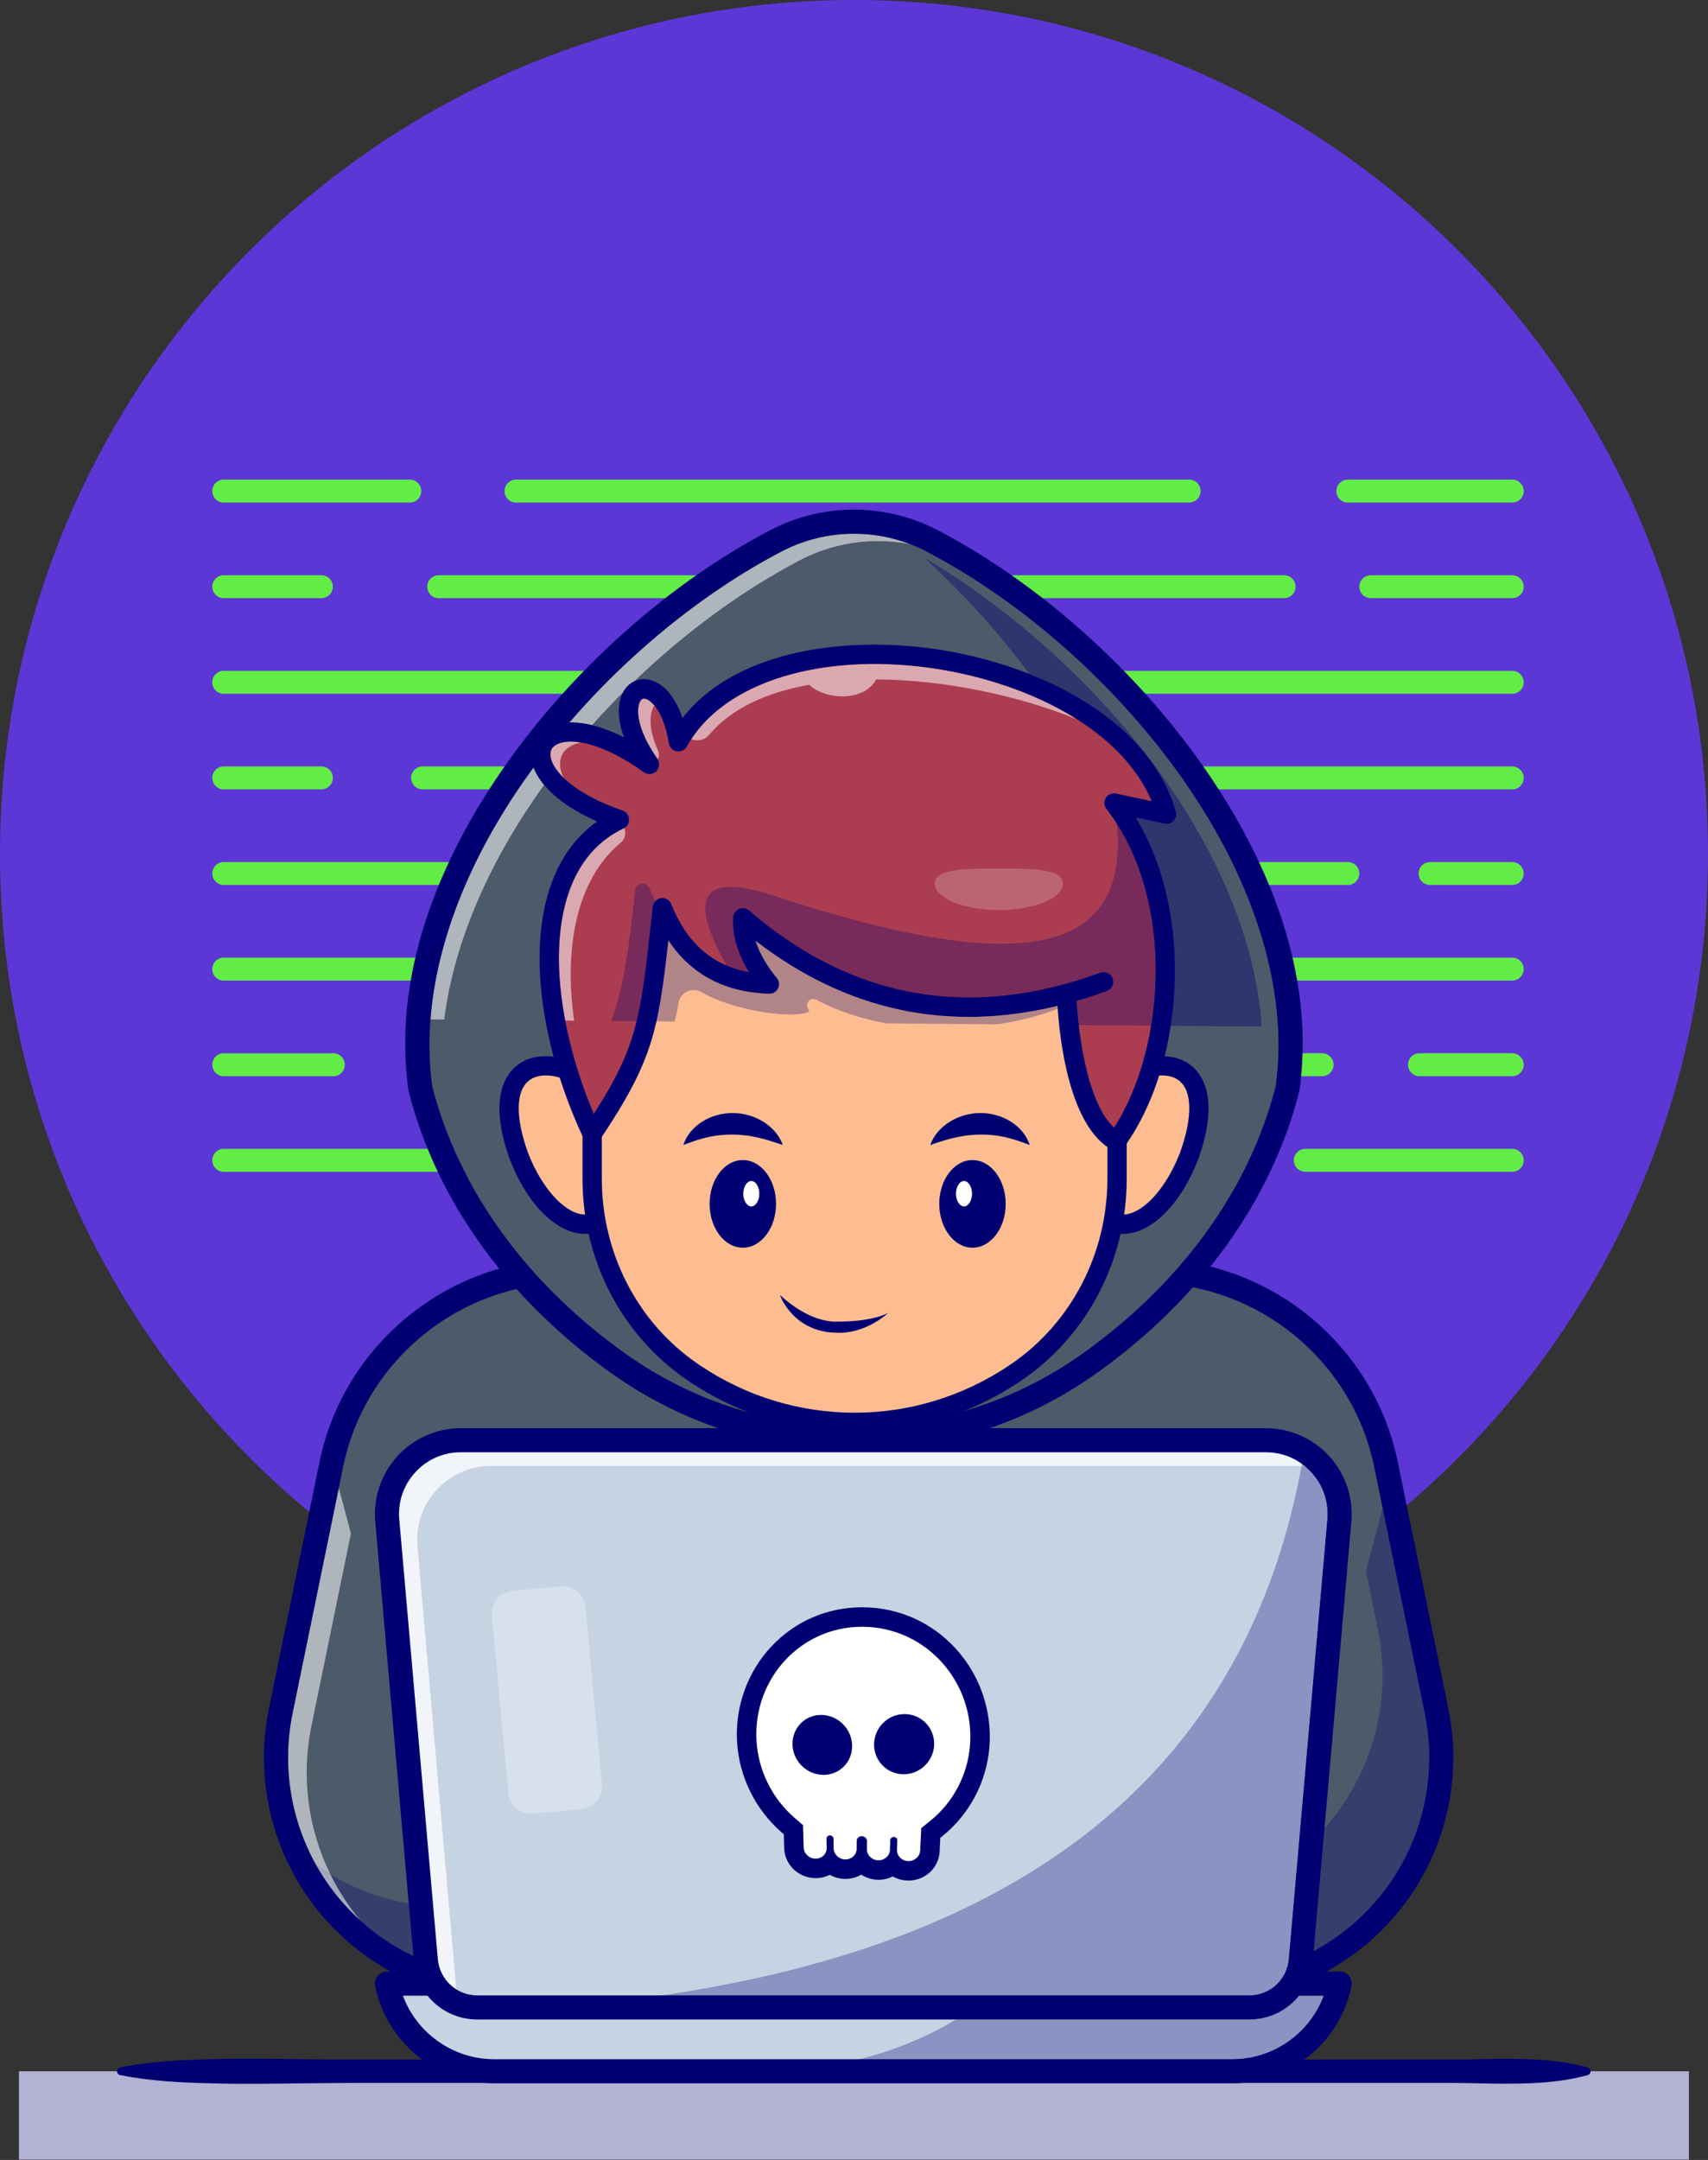 <svg width="174" height="220" viewBox="0 0 174 220" fill="none" xmlns="http://www.w3.org/2000/svg">
    <rect x="0" y="0" width="174" height="220" fill="#333333" stroke="none"/>
    <defs>
        <linearGradient id="paint0_linear" x1="203.975" y1="-13.726" x2="202.741" y2="164.009"
            gradientUnits="userSpaceOnUse">
            <stop stop-color="#50E9A3" />
            <stop offset="1" stop-color="#50E9A3" />
        </linearGradient>
        <linearGradient id="paint1_linear" x1="200.762" y1="-10.467" x2="199.542" y2="165.136"
            gradientUnits="userSpaceOnUse">
            <stop stop-color="#50E9A3" />
            <stop offset="1" stop-color="#50E9A3" />
        </linearGradient>
        <linearGradient id="paint2_linear" x1="186.573" y1="3.924" x2="185.419" y2="170.111"
            gradientUnits="userSpaceOnUse">
            <stop stop-color="#46A0B5" />
            <stop offset="1" stop-color="#46A0B5" />
        </linearGradient>
        <linearGradient id="paint3_linear" x1="188.681" y1="1.786" x2="187.517" y2="169.372"
            gradientUnits="userSpaceOnUse">
            <stop stop-color="#3B93B6" />
            <stop offset="1" stop-color="#3B93B6" />
        </linearGradient>
        <linearGradient id="paint4_linear" x1="190.426" y1="0.018" x2="189.254" y2="168.76"
            gradientUnits="userSpaceOnUse">
            <stop stop-color="#2073B9" />
            <stop offset="1" stop-color="#2073B9" />
        </linearGradient>
        <linearGradient id="paint5_linear" x1="126.498" y1="64.895" x2="125.623" y2="191.097"
            gradientUnits="userSpaceOnUse">
            <stop stop-color="#3F8CA2" />
            <stop offset="1" stop-color="#3F8CA2" />
        </linearGradient>
    </defs>
    <path
        d="M174 87C174 135.048 135.048 173.999 86.999 173.999C38.951 173.999 0 135.048 0 87C0 38.951 38.951 0 86.999 0C135.048 0 174 38.951 174 87Z"
        fill="#5D36D6" />
    <path
        d="M154.061 51.189H137.312C136.665 51.189 136.143 50.666 136.143 50.02C136.143 49.374 136.665 48.852 137.312 48.852H154.061C154.706 48.852 155.229 49.374 155.229 50.02C155.229 50.666 154.706 51.189 154.061 51.189ZM121.146 51.189H52.568C51.922 51.189 51.399 50.666 51.399 50.02C51.399 49.375 51.922 48.852 52.568 48.852H121.146C121.792 48.852 122.314 49.375 122.314 50.02C122.314 50.666 121.792 51.189 121.146 51.189V51.189ZM41.749 51.189H22.793C22.147 51.189 21.625 50.666 21.625 50.02C21.625 49.375 22.147 48.852 22.793 48.852H41.749C42.395 48.852 42.917 49.375 42.917 50.02C42.917 50.666 42.395 51.189 41.749 51.189ZM154.061 60.926H139.649C139.002 60.926 138.479 60.404 138.479 59.757C138.479 59.112 139.002 58.589 139.649 58.589H154.061C154.706 58.589 155.228 59.112 155.228 59.757C155.228 60.404 154.706 60.926 154.061 60.926V60.926ZM130.82 60.927H44.694C44.049 60.927 43.526 60.403 43.526 59.758C43.526 59.112 44.049 58.59 44.694 58.59H130.82C131.465 58.59 131.987 59.112 131.987 59.758C131.987 60.403 131.465 60.927 130.82 60.927ZM32.741 60.927H22.793C22.147 60.927 21.625 60.403 21.625 59.758C21.625 59.112 22.147 58.59 22.793 58.59H32.741C33.387 58.59 33.909 59.112 33.909 59.758C33.909 60.403 33.387 60.927 32.741 60.927ZM154.061 70.664H22.793C22.148 70.664 21.625 70.141 21.625 69.495C21.625 68.85 22.148 68.327 22.793 68.327H154.061C154.706 68.327 155.228 68.85 155.228 69.495C155.228 70.141 154.706 70.664 154.061 70.664ZM154.061 80.402H43.048C42.403 80.402 41.88 79.879 41.88 79.234C41.88 78.588 42.403 78.065 43.048 78.065H154.061C154.706 78.065 155.228 78.588 155.228 79.234C155.228 79.879 154.706 80.402 154.061 80.402ZM32.742 80.401H22.793C22.148 80.401 21.625 79.878 21.625 79.233C21.625 78.588 22.148 78.064 22.793 78.064H32.742C33.387 78.064 33.91 78.588 33.91 79.233C33.91 79.878 33.387 80.401 32.742 80.401ZM154.06 90.14H145.685C145.04 90.14 144.517 89.617 144.517 88.972C144.517 88.326 145.04 87.803 145.685 87.803H154.06C154.705 87.803 155.228 88.326 155.228 88.972C155.228 89.617 154.705 90.14 154.06 90.14ZM137.311 90.14H22.793C22.148 90.14 21.625 89.617 21.625 88.972C21.625 88.327 22.148 87.803 22.793 87.803H137.311C137.957 87.803 138.479 88.327 138.479 88.972C138.479 89.617 137.957 90.14 137.311 90.14ZM154.061 99.878H22.793C22.148 99.878 21.625 99.355 21.625 98.709C21.625 98.065 22.148 97.541 22.793 97.541H154.061C154.706 97.541 155.228 98.065 155.228 98.709C155.228 99.355 154.706 99.878 154.061 99.878ZM154.06 109.616H144.609C143.964 109.616 143.439 109.093 143.439 108.448C143.439 107.803 143.964 107.279 144.609 107.279H154.06C154.705 107.279 155.228 107.803 155.228 108.448C155.228 109.093 154.705 109.616 154.06 109.616ZM134.687 109.617H48.241C47.596 109.617 47.072 109.093 47.072 108.448C47.072 107.803 47.596 107.279 48.241 107.279H134.687C135.332 107.279 135.856 107.803 135.856 108.448C135.856 109.093 135.332 109.617 134.687 109.617ZM33.959 109.617H22.793C22.147 109.617 21.625 109.094 21.625 108.448C21.625 107.803 22.147 107.28 22.793 107.28H33.959C34.605 107.28 35.127 107.803 35.127 108.448C35.127 109.094 34.605 109.617 33.959 109.617ZM154.06 119.353H132.974C132.328 119.353 131.806 118.831 131.806 118.186C131.806 117.541 132.328 117.016 132.974 117.016H154.06C154.706 117.016 155.228 117.541 155.228 118.186C155.228 118.831 154.706 119.353 154.06 119.353ZM116.536 119.354H22.793C22.147 119.354 21.625 118.831 21.625 118.185C21.625 117.54 22.147 117.018 22.793 117.018H116.536C117.182 117.018 117.705 117.54 117.705 118.185C117.705 118.831 117.182 119.354 116.536 119.354Z"
        fill="#61ED46" />
    <path d="M1.932 210.968H172.057V219.964H1.932" fill="#B2B2D4" />
    <path
        d="M12.25 210.572C15.364 209.963 18.478 209.802 21.593 209.735C24.707 209.65 27.822 209.695 30.936 209.741C34.051 209.778 37.164 209.787 40.279 209.781H143.055L147.726 209.78C149.283 209.781 150.841 209.726 152.398 209.701C155.512 209.687 158.626 209.722 161.741 210.572C161.793 210.586 161.842 210.61 161.884 210.643C161.927 210.676 161.963 210.717 161.989 210.764C162.016 210.81 162.033 210.862 162.04 210.915C162.047 210.969 162.043 211.023 162.029 211.075C162.01 211.144 161.974 211.207 161.923 211.257C161.873 211.308 161.81 211.344 161.741 211.363C158.626 212.212 155.512 212.247 152.398 212.233C150.841 212.208 149.283 212.154 147.726 212.154L143.055 212.153H40.279C37.164 212.148 34.051 212.157 30.936 212.193C27.822 212.239 24.707 212.284 21.593 212.199C18.478 212.133 15.364 211.971 12.25 211.363C12.198 211.353 12.148 211.333 12.104 211.303C12.06 211.274 12.022 211.236 11.992 211.192C11.963 211.148 11.942 211.099 11.932 211.047C11.921 210.995 11.921 210.942 11.931 210.89C11.947 210.811 11.986 210.739 12.042 210.683C12.099 210.626 12.171 210.588 12.25 210.572"
        fill="#000072" />
    <path
        d="M125.519 202.522L126.011 202.463C139.733 200.832 149.125 187.815 146.348 174.279L141.192 149.154C138.839 137.689 128.75 129.459 117.045 129.459H87.048H87.897H57.9C46.196 129.459 36.106 137.689 33.753 149.154L28.598 174.279C25.82 187.815 35.213 200.832 48.934 202.463L49.427 202.522H125.519"
        fill="#4D5A6A" />
    <path
        d="M57.9 129.648C46.339 129.648 36.261 137.867 33.938 149.192L28.782 174.317C27.47 180.716 28.908 187.427 32.732 192.725C36.555 198.024 42.468 201.505 48.957 202.276L49.449 202.335L125.509 202.333L125.989 202.276C132.478 201.505 138.391 198.024 142.214 192.725C146.038 187.427 147.477 180.717 146.164 174.317L141.008 149.192C138.684 137.867 128.606 129.648 117.046 129.648H57.9ZM125.531 202.711H49.427L48.912 202.651C42.32 201.867 36.31 198.33 32.426 192.945C28.541 187.562 27.079 180.744 28.413 174.241L33.568 149.116C35.928 137.616 46.161 129.271 57.9 129.271H117.046C128.785 129.271 139.018 137.616 141.378 149.116L146.532 174.241C147.868 180.744 146.405 187.562 142.519 192.946C138.636 198.33 132.627 201.867 126.033 202.651L125.531 202.711"
        fill="#000072" />
    <path
        d="M42.109 199.227C40.139 198.289 38.317 197.069 36.699 195.606C35.505 194.168 34.485 192.594 33.66 190.918C36.054 192.344 38.741 193.363 41.64 193.871L42.109 199.227V199.227ZM133.834 198.721L134.928 186.246C139.643 180.898 141.913 173.47 140.354 165.878L139.148 160.005L140.857 153.62L145.146 174.525C146.401 180.642 145.025 187.054 141.373 192.118C139.376 194.884 136.785 197.131 133.834 198.721"
        fill="#363F6C" />
    <path
        d="M33.66 190.918C33.165 190.624 32.682 190.312 32.211 189.982C29.595 185.316 28.715 179.81 29.8 174.525L34.513 151.555L35.752 156.194L31.733 175.779C30.635 181.131 31.439 186.401 33.66 190.918"
        fill="#AFB5BC" />
    <path
        d="M36.699 195.606C35.537 194.556 34.49 193.387 33.574 192.118C33.079 191.433 32.624 190.719 32.211 189.982C32.681 190.311 33.165 190.624 33.66 190.919C34.486 192.595 35.506 194.168 36.699 195.606V195.606Z"
        fill="#A4A8BD" />
    <path
        d="M49.499 201.295H125.446L125.867 201.246C132.067 200.509 137.718 197.182 141.371 192.118C145.025 187.054 146.401 180.642 145.146 174.525L139.99 149.401C137.765 138.557 128.116 130.686 117.045 130.686H57.9C46.83 130.686 37.18 138.557 34.955 149.401L29.8 174.525C28.544 180.642 29.919 187.054 33.573 192.118C37.227 197.182 42.878 200.509 49.079 201.246L49.499 201.295V201.295ZM125.52 203.749H49.427C49.378 203.749 49.33 203.746 49.282 203.74L48.79 203.682C41.91 202.864 35.638 199.173 31.584 193.554C27.53 187.935 26.003 180.819 27.396 174.032L32.551 148.908C35.009 136.928 45.67 128.233 57.9 128.233H117.045C129.275 128.233 139.936 136.928 142.395 148.908L147.549 174.032C148.942 180.82 147.415 187.935 143.361 193.554C139.306 199.173 133.036 202.864 126.155 203.682L125.664 203.74C125.616 203.746 125.568 203.749 125.52 203.749Z"
        fill="#000072" />
    <path
        d="M131.161 110.902C131.086 111.188 131.009 111.478 130.931 111.76C130.871 111.977 130.808 112.19 130.747 112.403C130.722 112.483 130.702 112.561 130.673 112.643C130.624 112.82 130.567 112.995 130.514 113.168C130.445 113.392 130.37 113.612 130.297 113.834C130.264 113.931 130.232 114.03 130.199 114.124C130.093 114.443 129.982 114.758 129.864 115.068C129.741 115.412 129.61 115.751 129.476 116.086C129.344 116.427 129.205 116.761 129.062 117.097C128.924 117.427 128.776 117.764 128.625 118.09C128.482 118.409 128.334 118.724 128.184 119.039C128.162 119.08 128.142 119.121 128.122 119.162C127.982 119.456 127.836 119.746 127.683 120.037C127.68 120.045 127.676 120.053 127.672 120.061C127.508 120.385 127.341 120.699 127.169 121.018C126.965 121.395 126.756 121.767 126.539 122.135C126.392 122.392 126.24 122.646 126.089 122.9C126.082 122.907 126.077 122.916 126.077 122.92C125.889 123.231 125.697 123.537 125.501 123.844C125.173 124.355 124.838 124.862 124.49 125.365C124.34 125.587 124.184 125.803 124.029 126.02C123.897 126.204 123.766 126.384 123.632 126.568C123.431 126.842 123.227 127.111 123.023 127.381C122.822 127.643 122.622 127.897 122.417 128.155C122.302 128.297 122.187 128.44 122.074 128.58C121.999 128.669 121.926 128.76 121.853 128.849C121.713 129.013 121.579 129.176 121.44 129.34C121.063 129.782 120.679 130.219 120.287 130.653C120.098 130.866 119.902 131.074 119.706 131.283C119.563 131.434 119.42 131.589 119.277 131.741C119.072 131.953 118.871 132.162 118.663 132.366C118.369 132.665 118.066 132.964 117.764 133.258C117.518 133.495 117.272 133.728 117.024 133.957C116.986 133.994 116.949 134.031 116.913 134.059C116.66 134.301 116.401 134.534 116.14 134.767C115.661 135.196 115.175 135.613 114.681 136.026C114.557 136.129 114.435 136.23 114.308 136.337C114.058 136.541 113.805 136.746 113.547 136.951C112.656 137.658 111.744 138.341 110.812 138.999C110.795 139.012 110.775 139.024 110.759 139.036C107.123 141.596 103.168 143.497 99.063 144.745C97.642 145.177 96.199 145.533 94.74 145.812C88.27 147.041 81.6 146.712 75.283 144.851C71.031 143.6 66.937 141.649 63.179 138.999C62.885 138.791 62.59 138.578 62.295 138.365C62.267 138.341 62.237 138.319 62.206 138.3C61.916 138.084 61.627 137.867 61.339 137.65C61.04 137.42 60.742 137.187 60.444 136.951H60.439C60.145 136.713 59.855 136.476 59.564 136.239C59.27 135.997 58.984 135.752 58.697 135.507C58.413 135.263 58.131 135.016 57.851 134.767C57.569 134.513 57.291 134.264 57.017 134.006C56.742 133.752 56.471 133.494 56.202 133.233C55.933 132.976 55.667 132.714 55.405 132.448C55.143 132.183 54.883 131.916 54.624 131.647C54.367 131.373 54.109 131.099 53.851 130.821C53.606 130.551 53.363 130.278 53.123 130.003C52.935 129.79 52.747 129.573 52.563 129.356C52.027 128.722 51.505 128.076 50.997 127.419C50.792 127.148 50.584 126.878 50.388 126.604C50.359 126.572 50.334 126.534 50.31 126.503C50.172 126.319 50.036 126.132 49.905 125.942C49.603 125.519 49.309 125.091 49.022 124.658C48.862 124.421 48.703 124.18 48.552 123.938C48.319 123.574 48.09 123.211 47.865 122.838C47.709 122.576 47.55 122.311 47.394 122.045C47.181 121.673 46.973 121.293 46.764 120.912C46.614 120.626 46.462 120.34 46.315 120.053C46.163 119.763 46.017 119.47 45.877 119.174C45.854 119.135 45.833 119.094 45.816 119.052C45.507 118.42 45.216 117.778 44.945 117.129C44.929 117.104 44.916 117.077 44.908 117.048C44.773 116.729 44.642 116.408 44.516 116.086C44.381 115.751 44.249 115.412 44.127 115.068C43.999 114.728 43.878 114.386 43.763 114.042C43.677 113.789 43.591 113.531 43.51 113.273C43.444 113.069 43.383 112.865 43.321 112.66C43.292 112.569 43.265 112.478 43.24 112.386C43.179 112.188 43.122 111.989 43.068 111.789C42.987 111.494 42.908 111.198 42.831 110.902C39.772 89.309 59.404 65.365 79.022 55.096C84.01 52.483 89.98 52.483 94.97 55.096C95.411 55.325 95.848 55.571 96.291 55.824L96.294 55.828C115.461 66.844 134.149 89.797 131.161 110.902"
        fill="#4D5A6A" />
    <path
        d="M128.534 104.566L119.269 104.486C119.528 102.812 119.674 101.087 119.696 99.34C119.777 93.248 118.373 87.643 115.708 83.273L118.637 83.901C118.705 83.916 118.774 83.923 118.844 83.923C119.115 83.923 119.375 83.812 119.564 83.611C119.68 83.487 119.762 83.334 119.801 83.169C119.841 83.003 119.837 82.831 119.79 82.667C117.905 76.104 111.873 71.41 104.846 68.64C101.714 64.372 98.067 60.373 94.137 56.799C110.983 66.745 127.257 85.792 128.534 104.566Z"
        fill="#2E366D" />
    <path
        d="M45.255 103.841L43.85 103.829C44.456 96.014 47.741 87.581 53.427 79.457C53.731 79.024 54.04 78.592 54.354 78.164C54.567 78.732 54.919 79.335 55.43 79.95C50.087 87.37 46.297 95.614 45.255 103.841V103.841ZM60.317 73.863C59.522 73.668 58.798 73.582 58.15 73.582C58.101 73.582 58.053 73.582 58.004 73.584C64.166 66.438 71.764 60.281 79.59 56.183C81.875 54.987 84.416 54.362 86.995 54.363C88.942 54.363 90.887 54.717 92.733 55.429C91.651 55.219 90.551 55.113 89.449 55.113C86.709 55.113 83.969 55.766 81.474 57.072C75.655 60.119 69.834 64.369 64.605 69.405C64.215 69.59 63.874 69.887 63.608 70.286C63.558 70.361 63.511 70.439 63.468 70.519C62.386 71.604 61.335 72.719 60.317 73.863"
        fill="#AFB5BC" />
    <path
        d="M131.16 110.902H131.164H131.16ZM46.013 116.526L46.014 116.528L46.013 116.526ZM46.088 116.713L46.089 116.714L46.088 116.713ZM116.162 133.09L116.153 133.097L116.162 133.09ZM61.5 139.299L61.502 139.3L61.5 139.299ZM63.044 137.394C63.326 137.596 63.607 137.799 63.889 137.998C77.686 147.733 96.238 147.748 110.053 138.033C110.072 138.019 110.093 138.005 110.105 137.997C111.016 137.354 111.917 136.679 112.785 135.99C113.037 135.79 113.286 135.589 113.53 135.388L113.894 135.084C114.355 134.701 114.835 134.285 115.325 133.85C115.576 133.627 115.823 133.403 116.067 133.171C116.087 133.151 116.11 133.131 116.133 133.112L116.155 133.09L116.194 133.054C116.436 132.832 116.673 132.606 116.91 132.376C117.204 132.091 117.501 131.798 117.789 131.505C118.002 131.297 118.191 131.1 118.384 130.899L118.813 130.44C119.01 130.232 119.193 130.038 119.366 129.842C119.758 129.409 120.137 128.977 120.506 128.544L121.123 127.805C121.237 127.666 121.347 127.526 121.459 127.389C121.657 127.139 121.852 126.892 122.048 126.636C122.244 126.377 122.445 126.112 122.642 125.843C122.774 125.665 122.901 125.488 123.029 125.308C123.182 125.095 123.332 124.886 123.479 124.673C123.801 124.206 124.123 123.719 124.468 123.183C124.657 122.886 124.845 122.588 125.027 122.286L125.036 122.271C125.183 122.024 125.332 121.778 125.475 121.527C125.692 121.158 125.893 120.798 126.091 120.434C126.256 120.128 126.418 119.822 126.578 119.508L126.596 119.47C126.739 119.195 126.88 118.919 127.012 118.639L127.088 118.487C127.224 118.203 127.367 117.899 127.504 117.589C127.657 117.262 127.798 116.94 127.931 116.622C128.072 116.294 128.205 115.972 128.331 115.646C128.466 115.308 128.591 114.984 128.709 114.656C128.829 114.336 128.934 114.038 129.036 113.735L129.149 113.399C129.215 113.201 129.28 113.005 129.343 112.805L129.387 112.66C129.423 112.545 129.459 112.43 129.491 112.315C129.499 112.288 129.506 112.262 129.516 112.236C129.528 112.202 129.537 112.169 129.547 112.136L129.751 111.426C129.818 111.18 129.888 110.92 129.955 110.663C131.288 101.094 127.954 90.015 120.562 79.457C113.839 69.85 104.302 61.366 94.401 56.183C89.765 53.755 84.227 53.755 79.591 56.183C69.688 61.366 60.153 69.85 53.427 79.457C46.038 90.015 42.704 101.094 44.035 110.661C44.106 110.93 44.176 111.195 44.25 111.46C44.303 111.662 44.357 111.843 44.413 112.028C44.443 112.138 44.468 112.216 44.491 112.291C44.556 112.505 44.615 112.703 44.678 112.901C44.758 113.153 44.842 113.403 44.925 113.649C45.037 113.984 45.155 114.314 45.276 114.641C45.4 114.984 45.525 115.309 45.654 115.63C45.781 115.952 45.907 116.261 46.038 116.571L46.045 116.589C46.057 116.611 46.067 116.634 46.077 116.657C46.318 117.234 46.594 117.843 46.921 118.517C46.928 118.534 46.936 118.55 46.943 118.567C46.959 118.594 46.973 118.621 46.986 118.649C47.119 118.931 47.259 119.211 47.403 119.488C47.551 119.775 47.701 120.057 47.849 120.34L47.872 120.382C48.067 120.735 48.262 121.09 48.46 121.437C48.56 121.609 48.669 121.792 48.778 121.974L48.919 122.213C49.134 122.568 49.358 122.922 49.585 123.277C49.736 123.516 49.887 123.747 50.04 123.974C50.304 124.375 50.586 124.782 50.905 125.231C51.034 125.416 51.159 125.591 51.289 125.762C51.294 125.77 51.319 125.804 51.325 125.812L51.308 125.794C51.336 125.824 51.362 125.857 51.385 125.89C51.533 126.097 51.688 126.3 51.843 126.503L51.975 126.678C52.449 127.292 52.964 127.931 53.501 128.565C53.678 128.774 53.86 128.984 54.042 129.19C54.285 129.47 54.521 129.733 54.76 129.995C55.007 130.263 55.263 130.535 55.518 130.807C55.76 131.06 56.012 131.315 56.264 131.571C56.533 131.845 56.789 132.097 57.05 132.346C57.32 132.608 57.583 132.859 57.85 133.106C58.112 133.352 58.37 133.584 58.632 133.819L58.671 133.855C58.941 134.097 59.217 134.336 59.496 134.576C59.775 134.815 60.054 135.055 60.342 135.29C60.626 135.523 60.888 135.736 61.151 135.949C61.17 135.962 61.188 135.976 61.206 135.99C61.5 136.222 61.792 136.452 62.085 136.676C62.352 136.879 62.63 137.086 62.907 137.293C62.955 137.324 63 137.357 63.044 137.394V137.394ZM86.995 147.761C78.399 147.761 69.803 145.175 62.472 140.002C62.173 139.79 61.875 139.575 61.577 139.36C61.562 139.349 61.547 139.337 61.532 139.326C61.512 139.312 61.491 139.298 61.472 139.283C61.163 139.053 60.878 138.84 60.598 138.628C60.31 138.407 60.024 138.184 59.739 137.958C59.715 137.942 59.692 137.925 59.67 137.906C59.383 137.675 59.099 137.443 58.816 137.211C58.485 136.941 58.192 136.69 57.899 136.439C57.607 136.189 57.318 135.936 57.031 135.68L56.991 135.644C56.715 135.396 56.445 135.152 56.176 134.9C55.897 134.641 55.622 134.379 55.349 134.114C55.077 133.855 54.802 133.584 54.531 133.309C54.254 133.028 53.993 132.763 53.736 132.493C53.471 132.211 53.212 131.935 52.952 131.655C52.697 131.375 52.445 131.093 52.197 130.807C52.011 130.596 51.816 130.373 51.627 130.15C51.066 129.485 50.527 128.82 50.025 128.167L49.89 127.989C49.73 127.778 49.569 127.568 49.415 127.354C49.388 127.319 49.361 127.283 49.335 127.247C49.183 127.047 49.039 126.845 48.899 126.644C48.591 126.213 48.291 125.776 47.998 125.335C47.837 125.095 47.67 124.843 47.513 124.59C47.275 124.221 47.042 123.848 46.814 123.472L46.67 123.231C46.559 123.042 46.446 122.853 46.336 122.664C46.124 122.295 45.923 121.929 45.722 121.562L45.689 121.503C45.526 121.194 45.373 120.905 45.224 120.615C45.075 120.33 44.928 120.035 44.788 119.742C44.755 119.681 44.725 119.619 44.697 119.556C44.367 118.873 44.084 118.25 43.835 117.655C43.807 117.6 43.782 117.543 43.761 117.485C43.627 117.17 43.498 116.853 43.373 116.534C43.237 116.194 43.1 115.84 42.971 115.482C42.842 115.133 42.718 114.783 42.6 114.43C42.513 114.175 42.425 113.91 42.34 113.645C42.274 113.435 42.211 113.224 42.146 113.014C42.115 112.914 42.085 112.813 42.057 112.711C41.995 112.509 41.936 112.307 41.882 112.103C41.8 111.806 41.721 111.509 41.644 111.211C41.632 111.166 41.623 111.12 41.616 111.074C39.764 97.999 45.924 85.898 51.417 78.051C58.361 68.131 68.214 59.37 78.452 54.01C83.802 51.208 90.189 51.208 95.538 54.01C105.777 59.37 115.63 68.131 122.573 78.051C128.067 85.898 134.227 97.999 132.375 111.074C132.368 111.119 132.359 111.164 132.348 111.208C132.273 111.501 132.193 111.798 132.113 112.086L131.904 112.819C131.885 112.882 131.867 112.944 131.845 113.009C131.809 113.137 131.769 113.266 131.728 113.393L131.686 113.53C131.619 113.747 131.548 113.959 131.478 114.172L131.462 114.22C131.426 114.326 131.392 114.429 131.358 114.528C131.251 114.849 131.134 115.18 131.009 115.506C130.891 115.84 130.754 116.196 130.613 116.546C130.484 116.88 130.339 117.23 130.191 117.578C130.046 117.923 129.895 118.266 129.738 118.606C129.596 118.922 129.445 119.247 129.288 119.571L129.218 119.713C129.085 119.995 128.932 120.3 128.772 120.605C128.598 120.948 128.426 121.272 128.249 121.6C128.036 121.993 127.821 122.378 127.598 122.758C127.453 123.009 127.297 123.269 127.144 123.528L127.137 123.537L127.126 123.556C126.933 123.875 126.735 124.191 126.534 124.505C126.174 125.067 125.835 125.577 125.5 126.063C125.346 126.287 125.186 126.51 125.026 126.735C124.894 126.92 124.76 127.104 124.621 127.293C124.417 127.572 124.209 127.847 124.001 128.122C123.792 128.396 123.587 128.653 123.377 128.919C123.257 129.069 123.139 129.217 123.02 129.36L122.374 130.135C121.989 130.587 121.593 131.038 121.195 131.477C121.015 131.681 120.816 131.894 120.617 132.106L120.167 132.585C119.943 132.818 119.737 133.033 119.522 133.243C119.236 133.533 118.928 133.837 118.618 134.138C118.368 134.379 118.122 134.614 117.87 134.845C117.823 134.891 117.776 134.936 117.729 134.976C117.476 135.217 117.217 135.45 116.956 135.683C116.447 136.135 115.946 136.567 115.466 136.968L115.097 137.277C114.832 137.495 114.573 137.704 114.31 137.912C113.406 138.629 112.468 139.332 111.519 140.001C111.512 140.007 111.488 140.023 111.474 140.033L111.465 140.04C104.144 145.188 95.569 147.761 86.995 147.761"
        fill="#000072" />
    <path
        d="M121.36 117.099C121.285 117.33 121.202 117.563 121.116 117.801C118.844 123.625 114.383 126.73 111.684 123.214L113.294 115.304L114.39 109.926C118.604 107.049 124.221 108.342 121.36 117.099Z"
        fill="#FDBD91" />
    <path
        d="M111.84 123.179C112.661 124.217 113.69 124.681 114.828 124.52C117.085 124.199 119.5 121.54 120.98 117.748C121.064 117.514 121.146 117.282 121.22 117.054C122.44 113.321 122.209 110.589 120.573 109.361C119.132 108.28 116.705 108.544 114.522 110.015L111.84 123.179V123.179ZM114.385 124.844C113.314 124.844 112.346 124.318 111.567 123.305L111.527 123.251L114.259 109.84L114.308 109.806C116.608 108.235 119.196 107.963 120.749 109.128C121.76 109.886 123.201 111.935 121.499 117.144C121.423 117.375 121.341 117.609 121.255 117.851C119.734 121.743 117.228 124.473 114.869 124.809C114.705 124.832 114.544 124.844 114.385 124.844"
        fill="#000072" />
    <path
        d="M112.745 122.942C113.324 123.55 113.971 123.794 114.711 123.689C116.644 123.413 118.849 120.903 120.2 117.443C121.51 113.823 121.476 111.119 120.098 110.051C119.02 109.215 117.075 109.421 115.273 110.527L112.745 122.942V122.942ZM114.391 125.68C113.061 125.68 111.84 125.033 110.904 123.816C110.818 123.704 110.757 123.575 110.725 123.437C110.693 123.299 110.691 123.157 110.719 123.018L113.427 109.73C113.477 109.478 113.625 109.258 113.836 109.114C116.464 107.319 119.465 107.07 121.304 108.495C122.537 109.452 124.273 111.976 122.043 118.137C120.384 122.387 117.684 125.253 114.988 125.638C114.79 125.666 114.591 125.68 114.391 125.68V125.68Z"
        fill="#000072" />
    <path
        d="M52.638 117.099C52.713 117.328 52.796 117.562 52.881 117.8C55.155 123.625 59.614 126.729 62.315 123.215L60.703 115.304L59.607 109.926C55.395 107.048 49.778 108.341 52.638 117.099"
        fill="#FDBD91" />
    <path
        d="M52.833 117.035C52.907 117.263 52.989 117.495 53.074 117.732C54.545 121.499 56.942 124.143 59.179 124.461C60.301 124.62 61.281 124.185 62.096 123.163L59.424 110.049C57.266 108.603 54.877 108.344 53.461 109.407C51.844 110.619 51.622 113.327 52.833 117.035ZM59.615 124.902C59.453 124.902 59.288 124.89 59.12 124.866C56.74 124.528 54.217 121.783 52.691 117.876C52.606 117.639 52.523 117.401 52.444 117.162V117.161C50.731 111.918 52.191 109.848 53.215 109.08C54.787 107.9 57.402 108.173 59.722 109.757L59.791 109.803L62.534 123.265L62.477 123.339C61.685 124.368 60.704 124.902 59.615 124.902"
        fill="#000072" />
    <path
        d="M55.61 109.539C54.939 109.539 54.346 109.707 53.901 110.051C52.522 111.12 52.488 113.823 53.807 117.466C55.15 120.903 57.355 123.413 59.288 123.689C60.028 123.794 60.674 123.55 61.255 122.942L58.724 110.528C57.668 109.877 56.56 109.539 55.61 109.539ZM59.608 125.68C59.411 125.68 59.211 125.666 59.01 125.638C56.316 125.254 53.615 122.388 51.964 118.16C49.726 111.975 51.463 109.452 52.696 108.496C54.534 107.07 57.534 107.318 60.163 109.114C60.374 109.258 60.521 109.479 60.572 109.73L63.279 123.019C63.307 123.157 63.305 123.3 63.274 123.437C63.242 123.574 63.181 123.703 63.095 123.815C62.159 125.033 60.937 125.68 59.608 125.68Z"
        fill="#000072" />
    <path
        d="M113.797 115.505V120.052C113.797 127.875 110.054 135.293 103.606 139.722C103.514 139.785 103.421 139.844 103.334 139.906C93.5 146.498 80.625 146.498 70.792 139.909C70.703 139.847 70.611 139.785 70.519 139.722C64.068 135.295 60.325 127.877 60.325 120.052V115.505C60.325 115.505 60.341 115.213 60.374 114.687C60.616 110.536 61.716 91.913 61.893 91.437C67.747 75.681 126.269 79.543 113.797 115.505"
        fill="#FDBD91" />
    <path
        d="M82.896 82.839C80.558 82.839 78.252 83.01 76.058 83.362C68.662 84.545 63.569 87.514 62.085 91.507C61.944 92.032 61.184 104.329 60.578 114.698C60.545 115.223 60.529 115.516 60.529 115.516V120.051C60.529 127.921 64.307 135.211 70.635 139.553C70.745 139.627 70.829 139.685 70.91 139.742C80.722 146.315 93.406 146.314 103.221 139.735C103.273 139.699 103.331 139.66 103.39 139.621L103.492 139.553C109.817 135.207 113.594 127.917 113.594 120.051L113.604 115.436C120.445 95.712 105.354 87.899 98.55 85.455C93.772 83.739 88.248 82.839 82.896 82.839V82.839ZM87.06 145.079C81.357 145.079 75.654 143.412 70.678 140.079C70.596 140.021 70.513 139.965 70.431 139.909C63.965 135.472 60.121 128.056 60.121 120.051V115.504C60.121 115.492 60.137 115.199 60.171 114.675C60.571 107.827 61.521 91.851 61.702 91.365C63.238 87.229 68.447 84.165 75.992 82.958C83.276 81.793 91.76 82.582 98.687 85.07C105.605 87.553 120.934 95.494 114.002 115.538V120.051C114.002 128.052 110.159 135.468 103.722 139.89L103.617 139.961C103.561 139.998 103.506 140.034 103.452 140.073C98.473 143.41 92.766 145.079 87.06 145.079"
        fill="#000072" />
    <path
        d="M101.609 104.332L90.317 104.233C87.835 103.787 85.389 103.018 83.152 101.829C83.059 101.779 82.956 101.753 82.851 101.752C82.414 101.752 82.057 102.223 82.281 102.674C82.404 102.925 82.454 103.009 82.454 103.009C82.104 103.225 81.412 103.33 80.52 103.33C78.022 103.33 73.95 102.509 71.441 101.048C71.207 100.912 70.943 100.84 70.673 100.84C69.937 100.84 69.242 101.375 69.116 102.178C69.014 102.824 68.884 103.444 68.722 104.046L66.872 104.029C67.389 101.755 67.71 99.193 68.091 95.787C70.394 99.257 73.834 101.083 78.353 101.222H78.384C78.574 101.222 78.76 101.167 78.919 101.063C79.079 100.959 79.205 100.812 79.282 100.638C79.359 100.464 79.385 100.272 79.355 100.084C79.326 99.896 79.242 99.721 79.115 99.58C79.095 99.558 77.639 97.913 76.973 95.826C83.659 100.987 90.927 103.579 98.688 103.579C101.633 103.579 104.651 103.205 107.734 102.456C107.74 102.546 107.747 102.64 107.753 102.735C106.168 103.389 104.037 103.967 101.609 104.332"
        fill="#B18488" />
    <path
        d="M61.894 91.436H61.897H61.894ZM62.823 91.759L62.816 91.778C62.819 91.772 62.821 91.765 62.823 91.759V91.759ZM61.309 115.533V120.052C61.309 127.664 64.961 134.715 71.077 138.911C71.165 138.972 71.253 139.031 71.34 139.09C80.892 145.492 93.236 145.491 102.785 139.089L103.047 138.911C109.163 134.713 112.814 127.662 112.814 120.052V115.504C112.814 115.394 112.832 115.285 112.867 115.181C119.48 96.118 104.875 88.556 98.288 86.191C84.013 81.063 65.846 83.902 62.843 91.708C62.661 92.979 61.832 106.561 61.309 115.533V115.533ZM87.062 145.862C81.207 145.862 75.354 144.149 70.245 140.727C70.15 140.663 70.057 140.599 69.963 140.535C63.311 135.971 59.341 128.314 59.341 120.052V115.504C59.341 115.485 59.341 115.466 59.342 115.447C60.719 91.786 60.909 91.26 60.971 91.093C64.573 81.4 84.867 79.278 98.954 84.338C105.665 86.748 110.745 90.57 113.648 95.391C117.063 101.066 117.445 107.886 114.782 115.668V120.052C114.782 128.312 110.812 135.968 104.162 140.533L103.882 140.723C98.773 144.148 92.918 145.861 87.062 145.862"
        fill="#000072" />
    <path
        d="M113.489 81.79C120.871 91.224 119.953 107.639 113.735 116.243C108.977 113.617 108.662 101.201 108.662 101.201C97.401 104.266 86.006 102.395 75.674 93.493C75.454 96.992 78.384 100.237 78.384 100.237C77.055 100.197 75.864 100.003 74.795 99.682C71.057 98.564 68.833 95.856 67.471 92.454C66.158 104.266 66.076 106.891 60.325 115.504C54.583 103.2 53.526 88.025 63.097 83.486C49.752 78.892 54.675 69.594 66.158 77.853C60.524 69.758 67.635 66.638 69.111 75.555C77.416 60.387 113.9 65.713 118.844 82.939L113.502 81.792C113.492 81.79 113.489 81.79 113.489 81.79V81.79Z"
        fill="#AC3D50" />
    <path
        d="M108.859 100.936L108.867 101.197C108.87 101.318 109.225 113.247 113.676 115.972C119.596 107.608 120.711 91.352 113.327 81.916L113.068 81.586L113.569 81.601L118.548 82.667C115.683 73.511 104.045 68.256 93.673 67.104C84.696 66.106 73.576 67.828 69.291 75.654L69.007 76.173L68.909 75.59C68.335 72.116 66.923 70.624 65.889 70.403C65.364 70.29 64.906 70.481 64.599 70.944C63.922 71.96 63.969 74.349 66.326 77.737L67.007 78.716L66.039 78.019C61.218 74.552 57.756 74.327 56.26 75.186C55.563 75.587 55.221 76.245 55.297 77.041C55.458 78.732 57.614 81.383 63.164 83.293L63.638 83.457L63.184 83.672C53.867 88.089 54.707 102.753 60.356 115.086C65.647 107.105 65.966 104.225 67.11 93.856L67.358 91.622L67.662 92.379C69.177 96.166 71.529 98.492 74.852 99.487C75.801 99.772 76.835 99.948 77.93 100.013C77.173 99.061 75.287 96.381 75.469 93.481L75.495 93.071L75.806 93.34C85.518 101.706 96.554 104.285 108.608 101.004L108.859 100.936V100.936ZM113.794 116.509L113.635 116.421C109.159 113.952 108.541 103.32 108.466 101.467C96.505 104.646 85.54 102.11 75.866 93.928C75.898 97.137 78.507 100.069 78.536 100.1L78.856 100.455L78.378 100.442C77.076 100.403 75.85 100.214 74.735 99.879C71.503 98.91 69.158 96.74 67.588 93.254L67.516 93.902C66.349 104.478 66.035 107.321 60.494 115.618L60.293 115.92L60.138 115.591C54.356 103.198 53.395 88.335 62.575 83.518C57.184 81.562 55.066 78.927 54.89 77.079C54.798 76.116 55.213 75.317 56.057 74.833C57.639 73.925 60.892 74.086 65.415 77.091C63.52 73.99 63.573 71.746 64.257 70.717C64.659 70.115 65.288 69.854 65.975 70.003C67.129 70.25 68.549 71.69 69.212 74.971C73.779 67.383 84.796 65.706 93.719 66.698C104.349 67.878 116.301 73.342 119.039 82.883L119.134 83.211L113.986 82.107C121.149 91.796 119.906 108.054 113.9 116.363L113.794 116.509"
        fill="#000072" />
    <path
        d="M64.852 104.012L62.283 103.989C63.606 100.302 64.057 96.533 64.706 90.656C64.753 90.233 65.099 89.994 65.449 89.994C65.704 89.994 65.962 90.122 66.105 90.398C66.331 90.834 66.547 91.295 66.744 91.791C66.603 91.945 66.515 92.139 66.492 92.346L66.335 93.772C65.834 98.309 65.496 101.367 64.852 104.012"
        fill="#782B5A" />
    <path
        d="M57.424 79.234C56.577 78.415 56.135 77.623 56.074 76.967C56.027 76.473 56.215 76.112 56.648 75.863C57.022 75.648 57.531 75.531 58.157 75.531C58.469 75.531 58.812 75.56 59.181 75.623C57.269 75.98 56.538 77.461 57.424 79.234V79.234ZM58.485 103.955L57.575 103.948C57.087 101.375 56.87 98.892 56.952 96.618C57.106 92.381 58.371 86.817 63.52 84.376C63.547 84.363 63.573 84.349 63.599 84.334C63.806 84.836 63.7 85.446 63.224 85.841C58.722 89.574 57.439 96.519 58.485 103.955V103.955ZM66.997 77.34C66.988 77.323 66.978 77.306 66.966 77.29C64.679 74.005 64.842 71.985 65.248 71.376C65.367 71.197 65.49 71.15 65.605 71.15C65.646 71.15 65.687 71.155 65.727 71.164C65.961 71.215 66.302 71.419 66.66 71.851C66.117 72.708 66.066 74.315 67.042 76.464C67.182 76.775 67.143 77.089 66.997 77.34V77.34ZM71.047 75.404C70.834 75.404 70.622 75.36 70.427 75.272C73.583 70.436 80.555 67.622 89.056 67.622C90.525 67.622 92.04 67.706 93.588 67.878C99.147 68.497 105.075 70.307 109.746 73.276C103.715 70.826 96.167 69.236 89.254 69.204C88.632 70.397 87.234 70.93 85.803 70.93C84.525 70.93 83.225 70.503 82.437 69.745C78.138 70.516 74.499 72.144 72.229 74.858C71.924 75.222 71.483 75.404 71.047 75.404Z"
        fill="#DAA8B0" />
    <path
        d="M108.662 100.216C108.872 100.216 109.078 100.284 109.25 100.412C109.493 100.592 109.638 100.873 109.647 101.176C109.726 104.234 110.58 112.182 113.491 114.855C118.853 106.546 119.702 91.325 112.715 82.397C112.59 82.238 112.517 82.044 112.507 81.842C112.496 81.64 112.548 81.439 112.655 81.268C112.874 80.916 113.289 80.741 113.696 80.828L117.329 81.606C113.917 73.581 103.201 68.947 93.587 67.878C82.62 66.66 73.353 69.859 69.975 76.029C69.877 76.208 69.725 76.353 69.541 76.442C69.356 76.531 69.149 76.56 68.947 76.526C68.746 76.492 68.559 76.396 68.415 76.251C68.27 76.106 68.174 75.919 68.14 75.718C67.593 72.408 66.322 71.293 65.728 71.164C65.581 71.133 65.41 71.133 65.248 71.376C64.842 71.985 64.68 74.005 66.966 77.289C67.099 77.48 67.16 77.711 67.139 77.943C67.118 78.174 67.015 78.39 66.85 78.554C66.508 78.89 65.973 78.931 65.585 78.652C61.354 75.61 58.048 75.059 56.649 75.862C56.214 76.112 56.027 76.473 56.074 76.966C56.224 78.542 58.552 80.881 63.418 82.556C63.603 82.619 63.765 82.736 63.883 82.892C64.001 83.049 64.07 83.236 64.08 83.432C64.091 83.627 64.043 83.821 63.943 83.989C63.843 84.158 63.696 84.292 63.519 84.376C58.371 86.817 57.106 92.38 56.953 96.618C56.77 101.643 58.05 107.694 60.491 113.455C64.926 106.54 65.24 103.692 66.335 93.771L66.492 92.345C66.517 92.127 66.613 91.923 66.767 91.766C66.92 91.609 67.121 91.508 67.339 91.478C67.787 91.417 68.217 91.67 68.385 92.088C69.97 96.052 72.572 98.34 76.306 99.033C75.461 97.636 74.556 95.599 74.692 93.433C74.703 93.25 74.766 93.074 74.872 92.924C74.978 92.775 75.123 92.658 75.292 92.586C75.461 92.515 75.647 92.493 75.828 92.522C76.009 92.55 76.178 92.629 76.317 92.749C85.82 100.935 96.614 103.46 108.405 100.252C108.489 100.228 108.575 100.216 108.662 100.216V100.216ZM113.735 117.226C113.569 117.226 113.406 117.184 113.26 117.104C108.919 114.709 107.949 105.865 107.735 102.456C96.529 105.174 86.199 102.945 76.974 95.825C77.641 97.912 79.096 99.556 79.117 99.579C79.245 99.722 79.329 99.9 79.358 100.091C79.386 100.281 79.358 100.476 79.276 100.651C79.197 100.821 79.072 100.965 78.914 101.065C78.756 101.166 78.572 101.22 78.385 101.22H78.354C73.835 101.082 70.395 99.257 68.093 95.786C67.053 105.068 66.462 108.088 61.143 116.051C60.947 116.346 60.608 116.511 60.251 116.485C60.077 116.472 59.909 116.413 59.765 116.314C59.622 116.215 59.507 116.079 59.433 115.921C53.79 103.828 52.702 89.407 60.839 83.667C56.185 81.645 54.294 79.048 54.114 77.153C53.993 75.884 54.561 74.792 55.669 74.155C57.158 73.299 59.897 73.236 63.571 75.104C62.76 72.9 62.972 71.243 63.609 70.284C64.189 69.414 65.136 69.024 66.14 69.24C67.586 69.55 68.785 70.959 69.527 73.136C74.732 66.453 85.222 64.968 93.805 65.921C104.694 67.132 116.952 72.778 119.79 82.667C119.837 82.83 119.841 83.003 119.802 83.168C119.762 83.334 119.68 83.486 119.564 83.61C119.448 83.734 119.301 83.826 119.139 83.877C118.977 83.928 118.804 83.936 118.638 83.9L115.708 83.273C118.374 87.643 119.778 93.249 119.696 99.339C119.609 106.03 117.726 112.4 114.533 116.818C114.442 116.945 114.322 117.047 114.183 117.118C114.045 117.189 113.891 117.226 113.735 117.226"
        fill="#000072" />
    <path
        d="M108.662 102.186C108.228 102.186 107.83 101.896 107.712 101.457C107.57 100.932 107.882 100.393 108.407 100.251C109.629 99.923 110.865 99.528 112.081 99.078C112.591 98.889 113.157 99.149 113.346 99.659C113.534 100.168 113.274 100.735 112.764 100.924C111.493 101.395 110.199 101.808 108.919 102.152C108.835 102.175 108.749 102.186 108.662 102.186"
        fill="#000072" />
    <path
        d="M117.27 104.469L109.89 104.404C109.784 103.483 109.715 102.638 109.678 101.941C110.709 101.642 111.743 101.301 112.764 100.924C113.274 100.735 113.534 100.169 113.345 99.659C113.199 99.262 112.823 99.016 112.423 99.016C112.306 99.016 112.19 99.037 112.081 99.077C110.869 99.527 109.635 99.92 108.416 100.248C108.412 100.25 108.408 100.25 108.403 100.252C105.098 101.151 101.873 101.6 98.731 101.6C90.664 101.6 83.155 98.64 76.316 92.748C76.137 92.594 75.909 92.51 75.673 92.51C75.542 92.51 75.413 92.536 75.292 92.587C75.123 92.658 74.977 92.775 74.871 92.924C74.765 93.073 74.703 93.249 74.692 93.432C74.555 95.599 75.461 97.636 76.306 99.034C75.488 98.882 74.724 98.654 74.013 98.347C70.892 92.792 71.266 90.322 74.432 90.322C75.682 90.322 77.367 90.708 79.447 91.44C88.23 94.274 96.04 96.132 101.99 96.132C109.999 96.132 114.642 92.77 113.78 83.9C117.499 89.69 118.418 97.52 117.27 104.469"
        fill="#782B5A" />
    <path
        d="M118.27 104.476L117.27 104.469C118.418 97.519 117.5 89.689 113.78 83.901C113.716 83.229 113.619 82.526 113.49 81.79C118.189 87.795 119.524 96.629 118.27 104.476ZM109.891 104.403L108.906 104.395C108.807 103.507 108.746 102.743 108.711 102.185C108.781 102.182 108.85 102.171 108.918 102.153C109.171 102.085 109.424 102.014 109.678 101.94C109.716 102.638 109.784 103.483 109.891 104.403V104.403ZM98.781 102.572C90.83 102.572 82.986 99.794 75.674 93.495C75.454 96.992 78.384 100.237 78.384 100.237C77.055 100.198 75.865 100.004 74.795 99.682C74.527 99.242 74.266 98.796 74.013 98.347C74.724 98.653 75.488 98.881 76.307 99.033C75.461 97.636 74.555 95.599 74.691 93.433C74.703 93.25 74.765 93.074 74.871 92.924C74.978 92.775 75.123 92.658 75.292 92.587C75.461 92.515 75.647 92.493 75.828 92.521C76.009 92.55 76.178 92.629 76.317 92.749C83.155 98.641 90.664 101.599 98.732 101.599C101.873 101.599 105.098 101.151 108.404 100.252C108.408 100.25 108.413 100.249 108.417 100.248C108.413 100.249 108.41 100.25 108.408 100.252C107.885 100.391 107.574 100.926 107.709 101.448C104.735 102.184 101.75 102.572 98.781 102.572"
        fill="#000072" />
    <path
        d="M108.711 102.185C108.672 101.567 108.663 101.201 108.663 101.201C108.345 101.288 108.027 101.371 107.71 101.449C107.574 100.926 107.885 100.392 108.407 100.251L108.416 100.248C109.636 99.921 110.868 99.527 112.081 99.078C112.19 99.037 112.306 99.016 112.422 99.016C112.823 99.016 113.199 99.262 113.346 99.659C113.534 100.169 113.274 100.735 112.764 100.924C111.743 101.301 110.708 101.643 109.678 101.94C109.424 102.014 109.171 102.085 108.919 102.152C108.849 102.171 108.779 102.182 108.711 102.185"
        fill="#000072" />
    <path
        d="M101.756 92.695C98.154 92.695 95.235 91.486 95.235 89.994C95.235 88.503 98.154 88.465 101.756 88.465C105.357 88.465 108.277 88.503 108.277 89.994C108.277 91.486 105.357 92.695 101.756 92.695Z"
        fill="#BC6473" />
    <path
        d="M90.511 133.705C90.511 133.705 89.099 134.608 85.42 134.608C84.622 134.663 82.337 134.538 79.45 131.902C79.45 131.902 80.783 135.746 85.334 135.746C85.334 135.746 87.923 135.981 90.511 133.705V133.705ZM69.62 116.624C69.929 115.619 70.668 114.785 71.58 114.216C72.496 113.648 73.594 113.358 74.683 113.37C75.772 113.377 76.855 113.69 77.761 114.254C78.663 114.82 79.403 115.633 79.748 116.624C78.759 116.284 77.915 116.011 77.082 115.837C76.255 115.658 75.459 115.57 74.662 115.558C73.866 115.551 73.071 115.621 72.252 115.795C71.426 115.966 70.594 116.244 69.62 116.624V116.624ZM104.898 116.625C103.924 116.245 103.09 115.966 102.265 115.795C101.446 115.621 100.652 115.551 99.855 115.558C99.059 115.57 98.262 115.659 97.434 115.837C96.601 116.012 95.759 116.284 94.768 116.625C95.115 115.633 95.854 114.82 96.757 114.254C97.662 113.69 98.745 113.377 99.835 113.369C100.924 113.359 102.021 113.649 102.937 114.217C103.849 114.785 104.588 115.619 104.898 116.625V116.625ZM79.058 122.619C79.058 125.085 77.543 127.084 75.674 127.084C73.805 127.084 72.291 125.085 72.291 122.619C72.291 120.155 73.805 118.156 75.674 118.156C77.543 118.156 79.058 120.155 79.058 122.619Z"
        fill="#000072" />
    <path
        d="M77.561 121.585C77.561 122.412 77.103 123.084 76.538 123.084C75.973 123.084 75.515 122.412 75.515 121.585C75.515 120.757 75.973 120.085 76.538 120.085C77.103 120.085 77.561 120.757 77.561 121.585Z"
        fill="white" />
    <path
        d="M76.538 120.289C76.095 120.289 75.72 120.882 75.72 121.585C75.72 122.286 76.095 122.879 76.538 122.879C76.982 122.879 77.356 122.286 77.356 121.585C77.356 120.882 76.982 120.289 76.538 120.289ZM76.538 123.288C75.85 123.288 75.312 122.539 75.312 121.585C75.312 120.629 75.85 119.881 76.538 119.881C77.226 119.881 77.765 120.629 77.765 121.585C77.765 122.539 77.226 123.288 76.538 123.288ZM95.686 122.621C95.686 125.086 97.201 127.085 99.07 127.085C100.939 127.085 102.454 125.086 102.454 122.621C102.454 120.155 100.939 118.157 99.07 118.157C97.201 118.157 95.686 120.155 95.686 122.621Z"
        fill="#000072" />
    <path
        d="M97.184 121.585C97.184 122.413 97.642 123.084 98.207 123.084C98.772 123.084 99.229 122.413 99.229 121.585C99.229 120.757 98.772 120.085 98.207 120.085C97.642 120.085 97.184 120.757 97.184 121.585Z"
        fill="white" />
    <path
        d="M98.207 120.29C97.763 120.29 97.388 120.883 97.388 121.584C97.388 122.287 97.763 122.879 98.207 122.879C98.649 122.879 99.024 122.287 99.024 121.584C99.024 120.883 98.649 120.29 98.207 120.29ZM98.207 123.288C97.518 123.288 96.98 122.54 96.98 121.584C96.98 120.63 97.518 119.882 98.207 119.882C98.894 119.882 99.433 120.63 99.433 121.584C99.433 122.54 98.894 123.288 98.207 123.288Z"
        fill="#000072" />
    <path d="M152.628 109.616L153.253 107.28L152.628 109.616Z" fill="url(#paint0_linear)" />
    <path d="M150.023 119.354L150.648 117.018L150.023 119.354Z" fill="url(#paint1_linear)" />
    <path d="M136.292 170.68L139.147 160.005L136.292 170.68Z" fill="url(#paint2_linear)" />
    <path d="M139.148 160.004L140.856 153.619V153.62L139.148 160.004" fill="url(#paint3_linear)" />
    <path d="M140.856 153.62V153.619L142.27 148.335L140.856 153.62Z" fill="url(#paint4_linear)" />
    <path d="M22.868 103.645L21.715 103.635L22.868 103.645Z" fill="url(#paint5_linear)" />
    <path
        d="M136.475 202.04C135.951 204.634 134.546 206.868 132.611 208.453C130.674 210.034 128.206 210.968 125.557 210.968H50.339C45.041 210.968 40.474 207.232 39.421 202.04H136.475Z"
        fill="#C6D3E3" />
    <path
        d="M39.674 202.245C40.797 207.195 45.243 210.762 50.339 210.762H125.558C128.073 210.762 130.532 209.886 132.481 208.293C134.365 206.751 135.686 204.611 136.223 202.245H39.674ZM125.558 211.172H50.339C44.965 211.172 40.289 207.349 39.221 202.081L39.171 201.835H136.726L136.677 202.08C136.159 204.637 134.761 206.956 132.741 208.61C130.718 210.262 128.167 211.172 125.558 211.172Z"
        fill="#000072" />
    <path
        d="M41.044 203.268C42.464 207.095 46.16 209.741 50.34 209.741H125.559C129.737 209.741 133.434 207.095 134.855 203.268H41.044ZM125.559 212.194H50.34C44.481 212.194 39.384 208.027 38.22 202.285C38.184 202.107 38.188 201.923 38.231 201.746C38.275 201.57 38.358 201.405 38.473 201.264C38.588 201.123 38.733 201.01 38.897 200.932C39.062 200.854 39.241 200.814 39.423 200.814H136.476C136.843 200.814 137.192 200.979 137.426 201.264C137.658 201.549 137.751 201.924 137.678 202.285C136.514 208.027 131.417 212.194 125.559 212.194"
        fill="#000072" />
    <path
        d="M125.558 209.741H87.562C91.067 208.86 94.346 207.519 97.386 205.697H127.253C129.313 205.697 131.15 204.76 132.343 203.268H134.855C133.434 207.094 129.738 209.741 125.558 209.741"
        fill="#8A93C1" />
    <path
        d="M125.557 210.968H79.031C82.008 210.827 84.853 210.421 87.561 209.741H125.558C129.737 209.741 133.434 207.094 134.854 203.268H132.343C132.644 202.892 132.904 202.481 133.117 202.04H136.475C135.95 204.634 134.546 206.868 132.61 208.453C130.674 210.034 128.206 210.968 125.557 210.968"
        fill="#000072" />
    <path
        d="M136.445 154.874L132.52 199.645C132.28 202.377 129.994 204.472 127.251 204.472H48.645C45.905 204.472 43.619 202.377 43.376 199.645L39.454 154.874C39.066 150.477 42.533 146.692 46.944 146.692H128.952C130.395 146.692 131.739 147.097 132.878 147.796C135.223 149.236 136.706 151.918 136.445 154.874Z"
        fill="#C6D3E3" />
    <path
        d="M46.945 146.896C44.899 146.896 42.934 147.762 41.551 149.272C40.168 150.781 39.478 152.817 39.658 154.855L43.58 199.626C43.815 202.272 45.992 204.267 48.646 204.267H127.251C129.908 204.267 132.086 202.272 132.317 199.626L136.243 154.855C136.488 152.074 135.158 149.435 132.772 147.969C131.625 147.267 130.304 146.896 128.953 146.896H46.945V146.896ZM127.251 204.676H48.646C45.779 204.676 43.426 202.521 43.173 199.662L39.251 154.891C39.061 152.738 39.79 150.59 41.25 148.995C42.709 147.401 44.785 146.487 46.945 146.487H128.953C130.38 146.487 131.774 146.879 132.986 147.621C135.505 149.168 136.909 151.954 136.65 154.891L132.723 199.662C132.475 202.521 130.121 204.676 127.251 204.676"
        fill="#000072" />
    <path
        d="M46.497 202.638C45.445 201.986 44.716 200.864 44.6 199.536L40.674 154.765C40.518 152.985 41.096 151.279 42.303 149.962C43.51 148.645 45.159 147.919 46.945 147.919H128.953C130.303 147.919 131.574 148.334 132.635 149.104C132.622 149.181 132.607 149.259 132.593 149.336C132.405 149.322 132.216 149.315 132.027 149.315H50.02C45.609 149.315 42.142 153.101 42.529 157.497L46.452 202.268C46.463 202.393 46.478 202.515 46.497 202.638"
        fill="#F1F4F8" />
    <path
        d="M46.946 147.919C45.159 147.919 43.511 148.645 42.304 149.962C41.096 151.279 40.518 152.985 40.674 154.765L44.6 199.536C44.786 201.65 46.525 203.243 48.646 203.243H127.253C129.375 203.243 131.114 201.65 131.299 199.536L135.225 154.765C135.38 152.985 134.803 151.279 133.596 149.962C132.388 148.645 130.74 147.919 128.953 147.919H46.946V147.919ZM127.253 205.697H48.646C45.243 205.697 42.453 203.141 42.155 199.751L38.23 154.979C38.016 152.542 38.842 150.109 40.495 148.304C42.147 146.5 44.499 145.466 46.946 145.466H128.953C131.401 145.466 133.752 146.5 135.405 148.304C137.057 150.109 137.883 152.542 137.67 154.979L133.743 199.751C133.446 203.141 130.656 205.697 127.253 205.697V205.697Z"
        fill="#000072" />
    <path
        d="M127.252 203.243H67.401C103.941 197.905 126.75 180.852 132.593 149.336C132.723 149.346 132.853 149.359 132.981 149.375C133.196 149.555 133.402 149.751 133.595 149.962C134.802 151.279 135.38 152.985 135.224 154.765L131.298 199.536C131.114 201.65 129.375 203.243 127.252 203.243Z"
        fill="#8A93C1" />
    <path
        d="M132.982 149.374C132.853 149.359 132.723 149.346 132.593 149.336C132.607 149.259 132.622 149.181 132.635 149.104C132.754 149.19 132.869 149.28 132.982 149.374Z"
        fill="#A8AAD0" />
    <path
        d="M127.251 204.472H56.346C60.159 204.172 63.846 203.763 67.401 203.243H127.252C129.374 203.243 131.114 201.65 131.298 199.536L135.224 154.765C135.38 152.985 134.802 151.28 133.595 149.962C133.404 149.753 133.198 149.557 132.981 149.375C132.869 149.281 132.754 149.191 132.636 149.105C132.716 148.669 132.791 148.234 132.863 147.792L132.878 147.796C135.223 149.236 136.707 151.918 136.446 154.874L132.52 199.645C132.28 202.377 129.994 204.472 127.251 204.472"
        fill="#000072" />
    <path
        d="M54.093 184.741C52.908 184.741 51.897 183.839 51.785 182.636L50.093 164.561C49.973 163.284 50.912 162.152 52.188 162.032L57.112 161.572C57.185 161.565 57.259 161.562 57.331 161.562C58.517 161.562 59.528 162.464 59.64 163.667L61.332 181.742C61.452 183.019 60.513 184.151 59.237 184.271L54.312 184.732C54.239 184.738 54.166 184.741 54.093 184.741"
        fill="#D7E0EB" />
    <path fill-rule="evenodd" clip-rule="evenodd"
        d="M94.75 185.479L93.85 186.202L93.743 188.483C93.714 189.097 93.166 189.578 92.518 189.561H92.513C91.866 189.544 91.356 189.036 91.378 188.422L91.409 187.457C91.415 187.269 91.258 187.112 91.059 187.106C90.861 187.102 90.697 187.25 90.692 187.439L90.665 188.404C90.648 189.018 90.111 189.499 89.465 189.481C88.82 189.465 88.302 188.957 88.31 188.344L88.32 187.537C88.324 187.262 88.091 187.032 87.803 187.025C87.513 187.017 87.278 187.235 87.275 187.511L87.272 188.318C87.267 188.931 86.742 189.41 86.099 189.394C85.454 189.376 84.929 188.87 84.923 188.257L84.915 187.294C84.913 187.105 84.752 186.948 84.554 186.944C84.357 186.938 84.199 187.088 84.202 187.275L84.215 188.239C84.223 188.851 83.709 189.331 83.067 189.315L83.061 189.314C82.42 189.297 81.886 188.791 81.869 188.179L81.803 185.904L80.928 185.143C78.652 183.167 77.23 180.313 77.062 177.267C76.716 170.983 81.598 165.592 87.999 165.693C94.437 165.794 99.293 171.393 98.822 177.721C98.594 180.788 97.095 183.6 94.75 185.479"
        fill="white" />
    <path
        d="M87.824 163.708C84.301 163.709 81.031 165.114 78.616 167.665C76.174 170.246 74.886 173.785 75.084 177.376C75.281 180.925 76.937 184.302 79.629 186.64L79.848 186.83L79.888 188.235C79.934 189.906 81.307 191.252 83.012 191.296C83.045 191.297 83.073 191.297 83.102 191.297C83.609 191.297 84.097 191.18 84.532 190.958C84.978 191.211 85.495 191.361 86.047 191.375C86.076 191.376 86.104 191.376 86.132 191.376C86.719 191.376 87.27 191.215 87.74 190.937C88.262 191.282 88.874 191.465 89.499 191.464C90.024 191.464 90.518 191.341 90.952 191.122C91.405 191.383 91.921 191.528 92.463 191.543C92.496 191.544 92.524 191.544 92.552 191.544C94.254 191.544 95.647 190.24 95.725 188.575L95.791 187.188L95.993 187.026C98.782 184.79 100.533 181.452 100.8 177.868C101.071 174.232 99.82 170.607 97.366 167.922C94.935 165.262 91.62 163.766 88.031 163.71C87.962 163.709 87.893 163.708 87.824 163.708V163.708ZM87.824 165.691C87.884 165.691 87.942 165.691 88.001 165.693C94.437 165.794 99.295 171.392 98.823 177.721C98.596 180.787 97.096 183.6 94.752 185.479L93.853 186.201L93.744 188.483C93.717 189.087 93.187 189.561 92.552 189.561H92.514C91.868 189.544 91.359 189.036 91.379 188.422L91.409 187.457C91.415 187.268 91.26 187.111 91.061 187.106H91.051C90.858 187.106 90.698 187.253 90.693 187.439L90.666 188.404C90.65 189.007 90.13 189.482 89.499 189.482C89.488 189.482 89.477 189.482 89.466 189.481C88.82 189.464 88.303 188.957 88.312 188.344L88.322 187.537C88.325 187.262 88.093 187.032 87.804 187.025H87.788C87.506 187.025 87.279 187.24 87.277 187.51L87.273 188.317C87.269 188.92 86.761 189.393 86.132 189.393H86.1C85.456 189.376 84.93 188.869 84.925 188.257L84.915 187.293C84.913 187.105 84.753 186.948 84.555 186.943L84.546 186.942C84.354 186.942 84.2 187.09 84.203 187.275L84.216 188.239C84.225 188.841 83.728 189.314 83.102 189.314H83.063C82.421 189.297 81.887 188.791 81.869 188.179L81.805 185.904L80.929 185.143C78.653 183.167 77.232 180.312 77.064 177.266C76.72 171.041 81.51 165.691 87.824 165.691"
        fill="#000072" />
    <path fill-rule="evenodd" clip-rule="evenodd"
        d="M83.666 174.674C81.964 174.666 80.654 176.058 80.737 177.761C80.819 179.427 82.22 180.768 83.868 180.78C85.519 180.792 86.836 179.47 86.809 177.799C86.779 176.092 85.371 174.683 83.666 174.674ZM92.166 174.588C90.449 174.579 89.052 175.976 89.044 177.685C89.036 179.359 90.376 180.703 92.038 180.716C93.701 180.728 95.102 179.4 95.163 177.724C95.228 176.011 93.884 174.596 92.166 174.588"
        fill="#000072" />
</svg>
